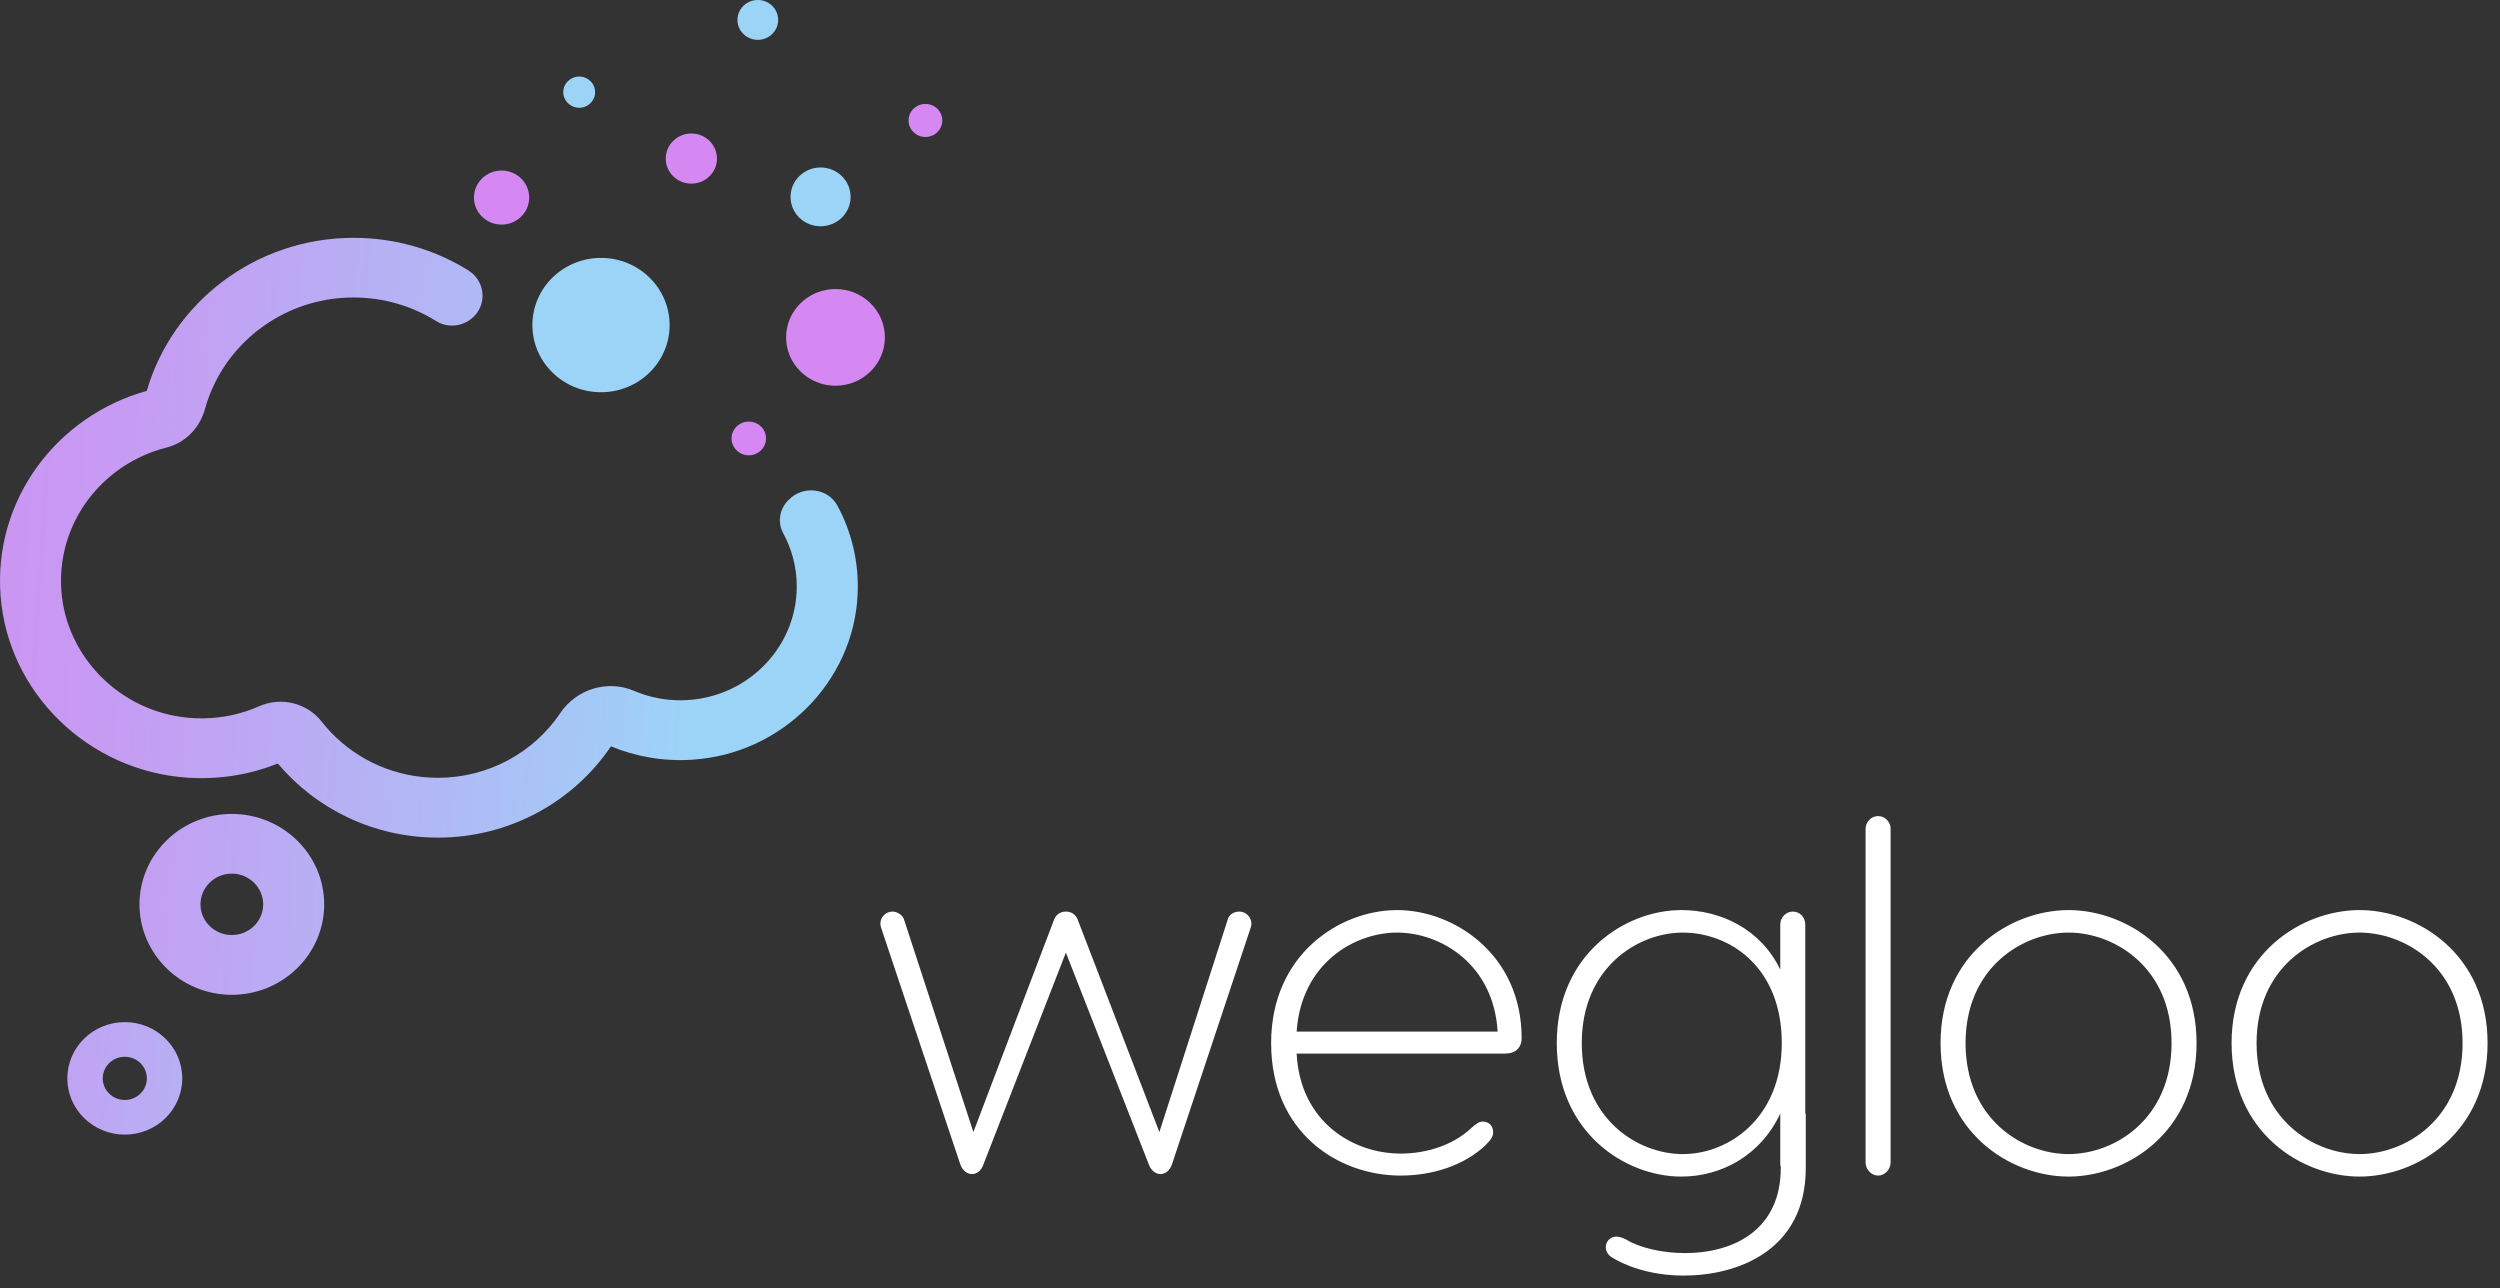 <svg width="130" height="67" viewBox="0 0 130 67" fill="none" xmlns="http://www.w3.org/2000/svg">
<rect x="0" y="0" width="130" height="67" fill="#333333" stroke="none"/>
<path d="M43.548 26.298C43.051 25.373 41.75 25.226 41.017 25.989L40.995 26.01C40.532 26.463 40.419 27.16 40.725 27.725C41.176 28.55 41.431 29.496 41.431 30.493C41.431 33.758 38.719 36.415 35.378 36.415C34.578 36.415 33.814 36.262 33.117 35.983C33.068 35.965 33.019 35.944 32.97 35.923C31.574 35.331 29.97 35.839 29.132 37.082C29.126 37.091 29.12 37.1 29.114 37.112C27.745 39.121 25.414 40.445 22.77 40.445C20.573 40.445 18.588 39.532 17.198 38.07C17.033 37.896 16.876 37.716 16.729 37.526C15.962 36.55 14.624 36.22 13.474 36.725C13.25 36.824 13.02 36.914 12.784 36.989C11.851 37.298 10.833 37.418 9.783 37.322C6.265 37.004 3.442 34.172 3.191 30.719C2.973 27.704 4.679 25.043 7.222 23.8C7.679 23.575 8.161 23.397 8.664 23.271C9.655 23.019 10.391 22.238 10.658 21.271C10.78 20.818 10.946 20.379 11.152 19.962C12.434 17.307 15.195 15.469 18.386 15.469C19.965 15.469 21.441 15.92 22.684 16.698C23.309 17.088 24.135 16.974 24.65 16.451C25.35 15.74 25.199 14.586 24.349 14.058C22.625 12.986 20.579 12.367 18.386 12.367C13.278 12.367 8.961 15.74 7.633 20.325C2.988 21.613 -0.359 25.965 0.031 30.998C0.42 36.034 4.593 40.091 9.74 40.439C11.412 40.55 13.008 40.28 14.444 39.701C16.422 42.052 19.419 43.556 22.77 43.556C26.524 43.556 29.838 41.668 31.77 38.809C33.056 39.343 34.489 39.602 35.992 39.505C40.649 39.211 44.395 35.46 44.597 30.896C44.671 29.232 44.284 27.662 43.548 26.298Z" fill="url(#paint0_linear_2566_56363)"/>
<path d="M12.054 42.324C9.406 42.324 7.253 44.435 7.253 47.027C7.253 49.618 9.406 51.73 12.054 51.73C14.704 51.73 16.858 49.618 16.858 47.027C16.858 44.435 14.704 42.324 12.054 42.324ZM12.054 48.621C11.155 48.621 10.425 47.907 10.425 47.027C10.425 46.147 11.155 45.429 12.054 45.429C12.953 45.429 13.686 46.147 13.686 47.027C13.686 47.907 12.953 48.621 12.054 48.621Z" fill="url(#paint1_linear_2566_56363)"/>
<path d="M38.937 23.676C39.432 23.676 39.833 23.283 39.833 22.799C39.833 22.314 39.432 21.922 38.937 21.922C38.443 21.922 38.041 22.314 38.041 22.799C38.041 23.283 38.443 23.676 38.937 23.676Z" fill="#D588F2"/>
<path d="M30.119 5.603C30.576 5.603 30.947 5.24 30.947 4.792C30.947 4.344 30.576 3.981 30.119 3.981C29.661 3.981 29.29 4.344 29.29 4.792C29.29 5.24 29.661 5.603 30.119 5.603Z" fill="#9CD4F7"/>
<path d="M48.123 7.123C48.607 7.123 49 6.738 49 6.264C49 5.79 48.607 5.405 48.123 5.405C47.638 5.405 47.245 5.79 47.245 6.264C47.245 6.738 47.638 7.123 48.123 7.123Z" fill="#D588F2"/>
<path d="M31.252 20.396C33.222 20.396 34.82 18.832 34.82 16.904C34.82 14.975 33.222 13.411 31.252 13.411C29.281 13.411 27.684 14.975 27.684 16.904C27.684 18.832 29.281 20.396 31.252 20.396Z" fill="#9CD4F7"/>
<path d="M42.669 11.766C43.532 11.766 44.231 11.082 44.231 10.238C44.231 9.393 43.532 8.709 42.669 8.709C41.807 8.709 41.108 9.393 41.108 10.238C41.108 11.082 41.807 11.766 42.669 11.766Z" fill="#9CD4F7"/>
<path d="M35.951 9.549C36.686 9.549 37.282 8.966 37.282 8.246C37.282 7.526 36.686 6.942 35.951 6.942C35.215 6.942 34.619 7.526 34.619 8.246C34.619 8.966 35.215 9.549 35.951 9.549Z" fill="#D588F2"/>
<path d="M39.406 2.072C39.991 2.072 40.465 1.608 40.465 1.036C40.465 0.464 39.991 0 39.406 0C38.822 0 38.348 0.464 38.348 1.036C38.348 1.608 38.822 2.072 39.406 2.072Z" fill="#9CD4F7"/>
<path d="M26.082 11.679C26.875 11.679 27.517 11.05 27.517 10.274C27.517 9.497 26.875 8.868 26.082 8.868C25.289 8.868 24.646 9.497 24.646 10.274C24.646 11.05 25.289 11.679 26.082 11.679Z" fill="#D588F2"/>
<path d="M43.446 20.057C44.864 20.057 46.014 18.932 46.014 17.544C46.014 16.156 44.864 15.03 43.446 15.03C42.028 15.03 40.878 16.156 40.878 17.544C40.878 18.932 42.028 20.057 43.446 20.057Z" fill="#D588F2"/>
<path d="M6.489 54.952C7.121 54.952 7.637 55.457 7.637 56.075C7.637 56.694 7.121 57.199 6.489 57.199C5.857 57.199 5.342 56.694 5.342 56.075C5.345 55.454 5.857 54.952 6.489 54.952ZM6.489 53.15C4.839 53.15 3.501 54.46 3.501 56.075C3.501 57.691 4.839 59 6.489 59C8.14 59 9.477 57.691 9.477 56.075C9.477 54.46 8.14 53.15 6.489 53.15Z" fill="url(#paint2_linear_2566_56363)"/>
<path d="M64.448 47.402C64.188 47.402 63.928 47.532 63.85 47.792L60.288 58.868L56.05 47.844C55.946 47.558 55.712 47.402 55.426 47.402C55.14 47.402 54.906 47.558 54.802 47.844L50.616 58.868L47.002 47.792C46.924 47.584 46.664 47.402 46.404 47.402C46.066 47.402 45.78 47.688 45.78 48.026C45.78 48.13 45.806 48.208 45.832 48.286L49.94 60.558C50.044 60.844 50.278 61.052 50.538 61.052C50.824 61.052 51.032 60.844 51.136 60.558L55.426 49.534L59.742 60.558C59.846 60.844 60.08 61.052 60.34 61.052C60.626 61.052 60.834 60.844 60.938 60.558L65.02 48.286C65.046 48.208 65.072 48.13 65.072 48.026C65.072 47.688 64.786 47.402 64.448 47.402ZM72.651 47.324C69.687 47.324 66.099 49.612 66.099 54.24C66.099 58.894 69.583 61.13 72.833 61.13C74.471 61.13 76.135 60.61 77.253 59.544C77.565 59.232 77.643 59.076 77.643 58.868C77.643 58.556 77.435 58.322 77.097 58.322C76.915 58.322 76.759 58.426 76.447 58.712C75.537 59.544 74.185 59.986 72.833 59.986C70.363 59.986 67.607 58.348 67.425 54.786H78.267C78.813 54.786 79.125 54.474 79.125 53.98C79.125 49.638 75.615 47.324 72.651 47.324ZM67.425 53.642C67.659 50.132 70.389 48.494 72.651 48.494C74.913 48.494 77.669 50.132 77.877 53.642H67.425ZM93.9 60.74V57.906H93.874V48.078C93.874 47.714 93.614 47.402 93.224 47.402C92.86 47.402 92.574 47.714 92.574 48.078V50.418C91.56 48.312 89.48 47.324 87.426 47.324C84.514 47.324 80.952 49.612 80.952 54.24C80.952 58.894 84.514 61.182 87.426 61.182C89.48 61.182 91.534 60.116 92.574 57.906V60.48C92.574 60.532 92.574 60.61 92.6 60.662V60.74C92.6 63.912 90.208 65.16 87.608 65.16C86.412 65.16 85.242 64.874 84.566 64.458C84.41 64.38 84.228 64.302 84.046 64.302C83.734 64.302 83.5 64.562 83.5 64.848C83.5 65.108 83.656 65.29 83.838 65.394C84.462 65.784 85.762 66.33 87.556 66.33C90.312 66.33 93.9 65.056 93.9 60.74ZM82.252 54.24C82.252 50.314 85.164 48.494 87.504 48.494C89.922 48.494 92.652 50.262 92.652 54.24C92.652 58.114 89.922 60.012 87.504 60.012C85.164 60.012 82.252 58.192 82.252 54.24ZM98.311 60.454V43.086C98.311 42.748 98.025 42.436 97.661 42.436C97.297 42.436 97.011 42.748 97.011 43.086V60.454C97.011 60.792 97.297 61.13 97.661 61.13C98.025 61.13 98.311 60.792 98.311 60.454ZM107.565 47.324C104.549 47.324 100.909 49.612 100.909 54.24C100.909 58.894 104.549 61.182 107.565 61.182C110.581 61.182 114.221 58.894 114.221 54.24C114.221 49.612 110.581 47.324 107.565 47.324ZM102.209 54.24C102.209 50.314 105.173 48.494 107.565 48.494C109.957 48.494 112.921 50.314 112.921 54.24C112.921 58.192 109.957 60.012 107.565 60.012C105.173 60.012 102.209 58.192 102.209 54.24ZM122.698 47.324C119.682 47.324 116.042 49.612 116.042 54.24C116.042 58.894 119.682 61.182 122.698 61.182C125.714 61.182 129.354 58.894 129.354 54.24C129.354 49.612 125.714 47.324 122.698 47.324ZM117.342 54.24C117.342 50.314 120.306 48.494 122.698 48.494C125.09 48.494 128.054 50.314 128.054 54.24C128.054 58.192 125.09 60.012 122.698 60.012C120.306 60.012 117.342 58.192 117.342 54.24Z" fill="white"/>
<defs>
<linearGradient id="paint0_linear_2566_56363" x1="-16.969" y1="25.573" x2="36.594" y2="29.125" gradientUnits="userSpaceOnUse">
<stop offset="0.006" stop-color="#D588F2"/>
<stop offset="0.206" stop-color="#D18EF2"/>
<stop offset="0.468" stop-color="#C49EF3"/>
<stop offset="0.761" stop-color="#B0B9F5"/>
<stop offset="1" stop-color="#9CD4F7"/>
</linearGradient>
<linearGradient id="paint1_linear_2566_56363" x1="-18.26" y1="45.101" x2="35.296" y2="48.653" gradientUnits="userSpaceOnUse">
<stop stop-color="#D588F2"/>
<stop offset="0.202" stop-color="#D18EF2"/>
<stop offset="0.465" stop-color="#C49EF3"/>
<stop offset="0.76" stop-color="#B0B9F5"/>
<stop offset="1" stop-color="#9CD4F7"/>
</linearGradient>
<linearGradient id="paint2_linear_2566_56363" x1="-19.426" y1="54.224" x2="24.44" y2="57.491" gradientUnits="userSpaceOnUse">
<stop offset="0.006" stop-color="#D588F2"/>
<stop offset="0.206" stop-color="#D18EF2"/>
<stop offset="0.468" stop-color="#C49EF3"/>
<stop offset="0.761" stop-color="#B0B9F5"/>
<stop offset="1" stop-color="#9CD4F7"/>
</linearGradient>
</defs>
</svg>
